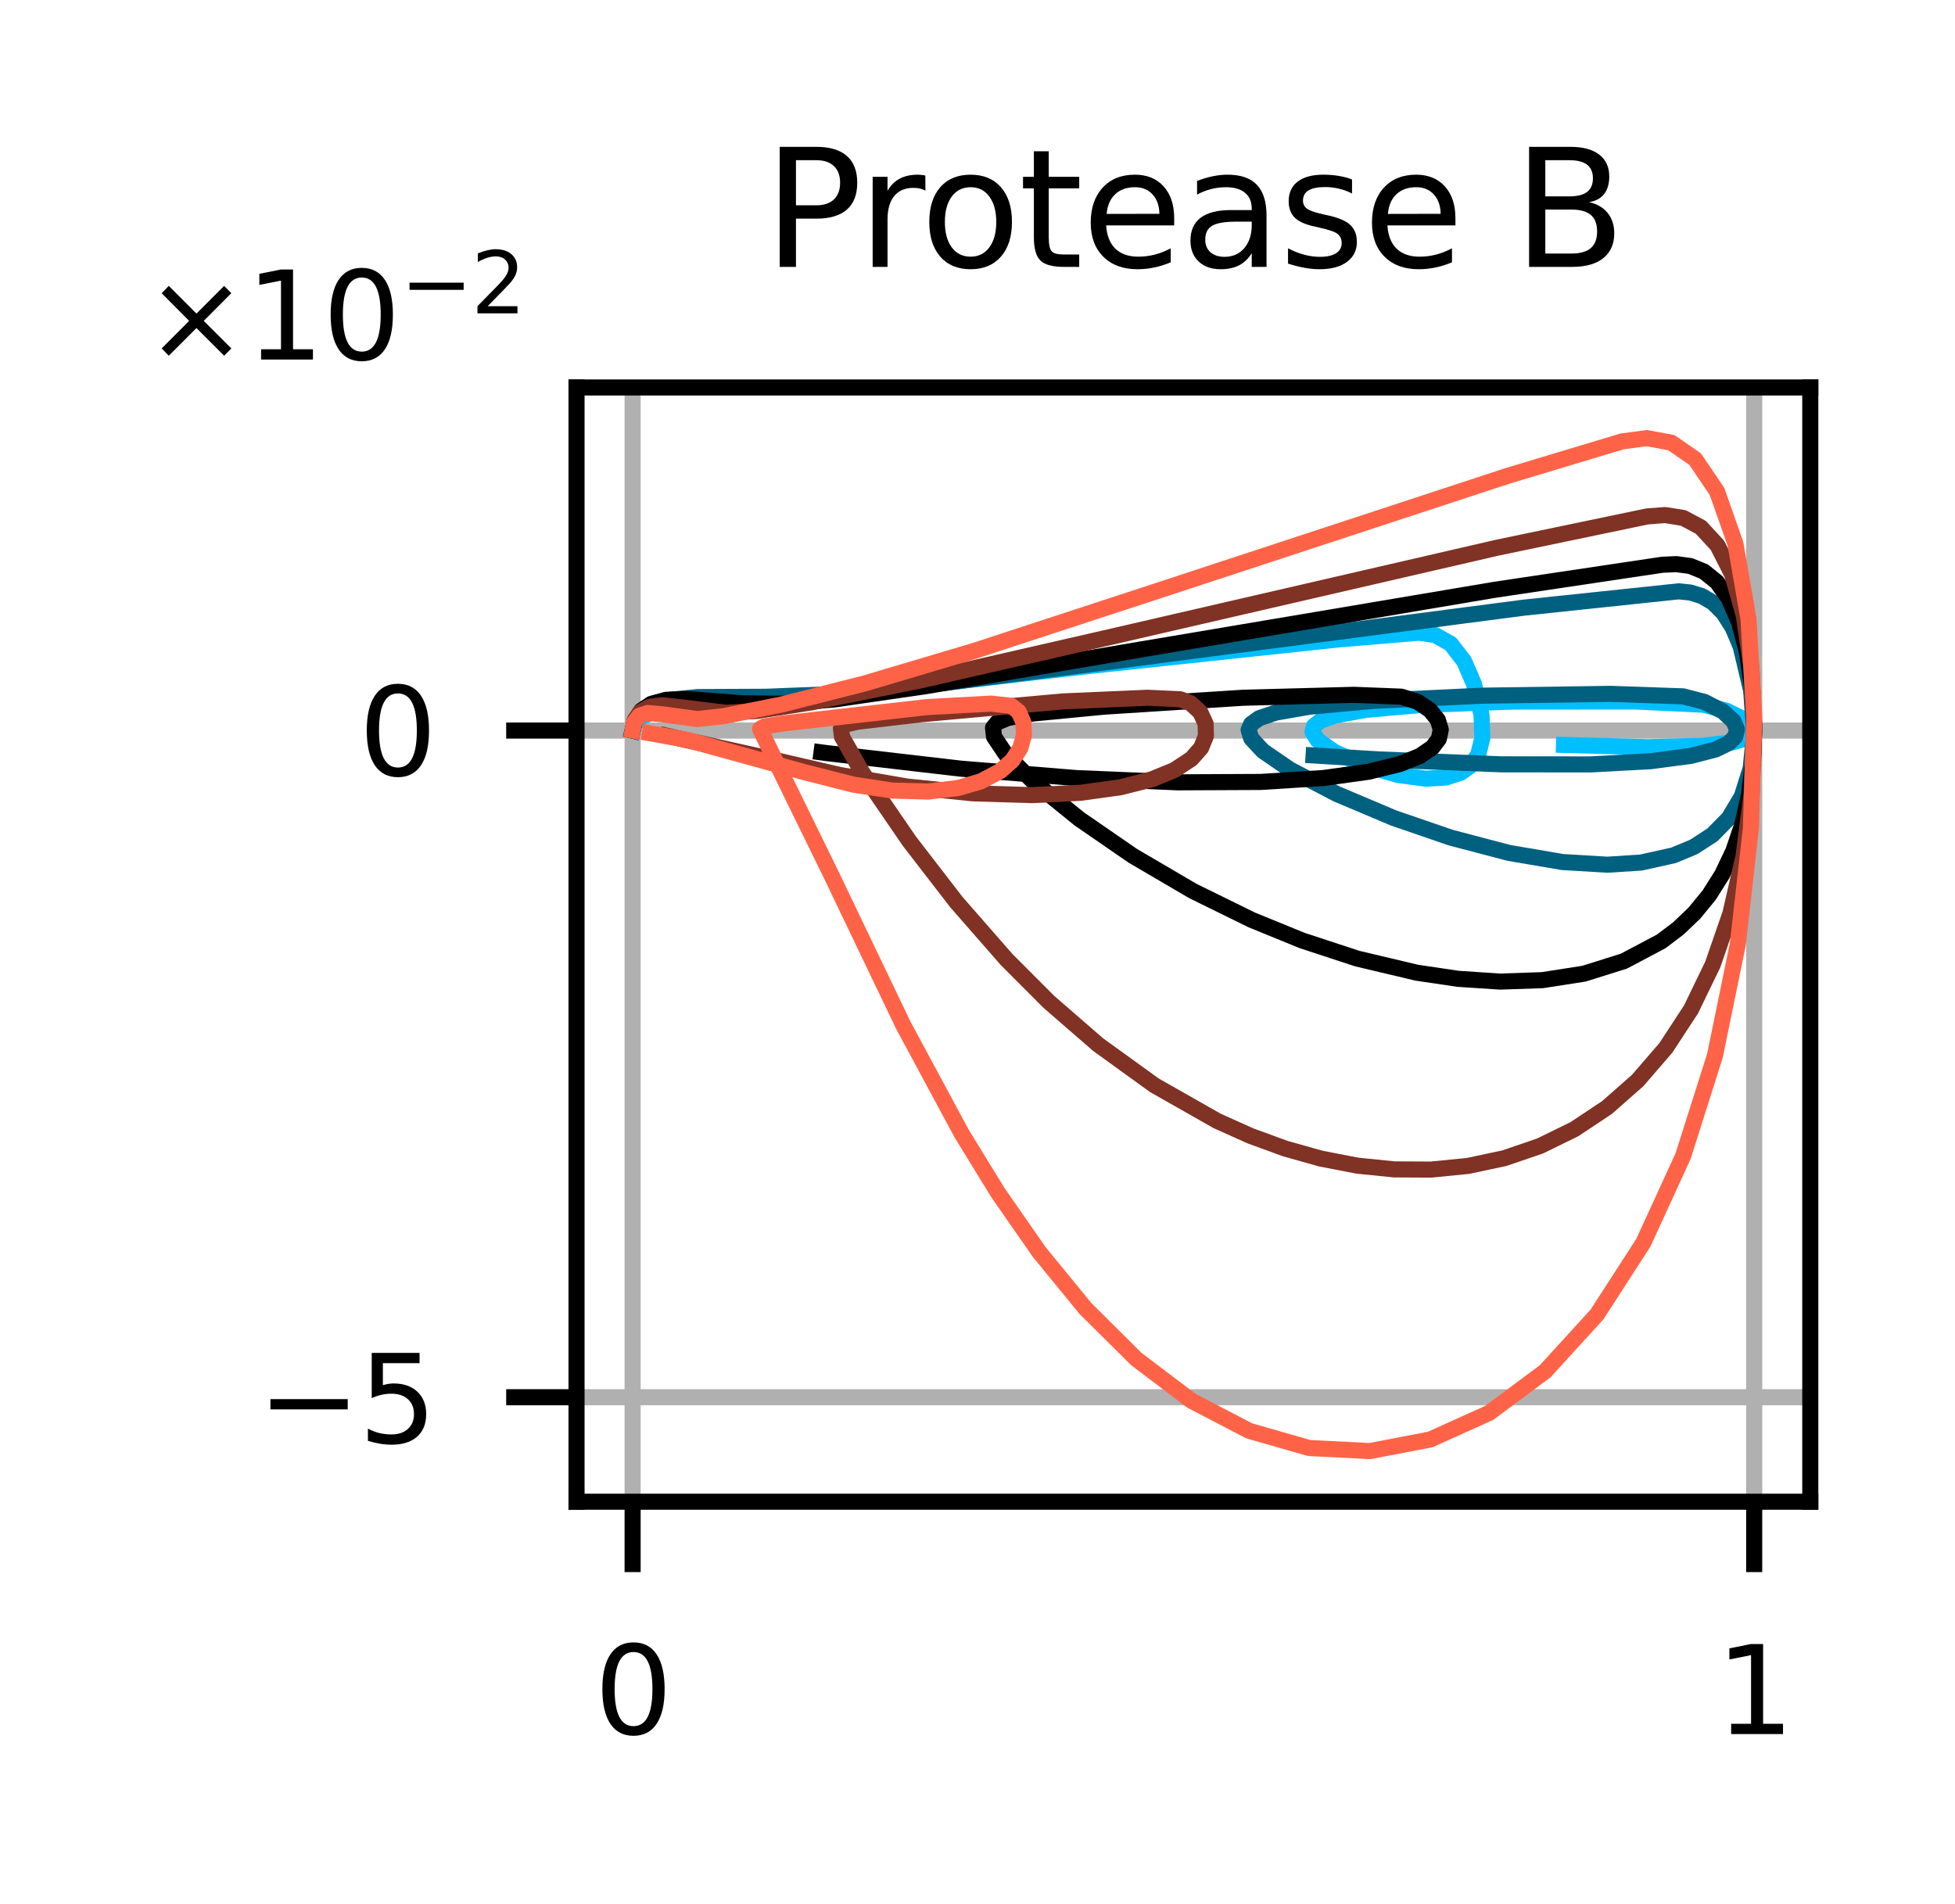 <?xml version="1.0" encoding="utf-8" standalone="no"?>
<!DOCTYPE svg PUBLIC "-//W3C//DTD SVG 1.1//EN"
  "http://www.w3.org/Graphics/SVG/1.1/DTD/svg11.dtd">
<svg xmlns:xlink="http://www.w3.org/1999/xlink" width="97.263pt" height="94.726pt" viewBox="0 0 97.263 94.726" xmlns="http://www.w3.org/2000/svg" version="1.1">
 <defs>
  <style type="text/css">*{stroke-linejoin: round; stroke-linecap: butt}</style>
 </defs>
 <g id="figure_1">
  <g id="patch_1">
   <path d="M 0 94.726 
L 97.263 94.726 
L 97.263 0 
L 0 0 
z
" style="fill: #ffffff"/>
  </g>
  <g id="axes_1">
   <g id="patch_2">
    <path d="M 28.683 74.719 
L 90.063 74.719 
L 90.063 19.279 
L 28.683 19.279 
z
" style="fill: #ffffff"/>
   </g>
   <g id="matplotlib.axis_1">
    <g id="xtick_1">
     <g id="line2d_1">
      <path d="M 31.473 74.719 
L 31.473 19.279 
" clip-path="url(#pf1c0bd2fb0)" style="fill: none; stroke: #b0b0b0; stroke-width: 0.8; stroke-linecap: square"/>
     </g>
     <g id="line2d_2">
      <defs>
       <path id="m1f7b88e71a" d="M 0 0 
L 0 3.5 
" style="stroke: #000000; stroke-width: 0.8"/>
      </defs>
      <g>
       <use xlink:href="#m1f7b88e71a" x="31.473" y="74.719" style="stroke: #000000; stroke-width: 0.8"/>
      </g>
     </g>
     <g id="text_1">
      <!-- 0 -->
      <g transform="translate(29.564 86.278) scale(0.06 -0.06)">
       <defs>
        <path id="DejaVuSans-30" d="M 2034 4250 
Q 1547 4250 1301 3770 
Q 1056 3291 1056 2328 
Q 1056 1369 1301 889 
Q 1547 409 2034 409 
Q 2525 409 2770 889 
Q 3016 1369 3016 2328 
Q 3016 3291 2770 3770 
Q 2525 4250 2034 4250 
z
M 2034 4750 
Q 2819 4750 3233 4129 
Q 3647 3509 3647 2328 
Q 3647 1150 3233 529 
Q 2819 -91 2034 -91 
Q 1250 -91 836 529 
Q 422 1150 422 2328 
Q 422 3509 836 4129 
Q 1250 4750 2034 4750 
z
" transform="scale(0.016)"/>
       </defs>
       <use xlink:href="#DejaVuSans-30"/>
      </g>
     </g>
    </g>
    <g id="xtick_2">
     <g id="line2d_3">
      <path d="M 87.273 74.719 
L 87.273 19.279 
" clip-path="url(#pf1c0bd2fb0)" style="fill: none; stroke: #b0b0b0; stroke-width: 0.8; stroke-linecap: square"/>
     </g>
     <g id="line2d_4">
      <g>
       <use xlink:href="#m1f7b88e71a" x="87.273" y="74.719" style="stroke: #000000; stroke-width: 0.8"/>
      </g>
     </g>
     <g id="text_2">
      <!-- 1 -->
      <g transform="translate(85.364 86.278) scale(0.06 -0.06)">
       <defs>
        <path id="DejaVuSans-31" d="M 794 531 
L 1825 531 
L 1825 4091 
L 703 3866 
L 703 4441 
L 1819 4666 
L 2450 4666 
L 2450 531 
L 3481 531 
L 3481 0 
L 794 0 
L 794 531 
z
" transform="scale(0.016)"/>
       </defs>
       <use xlink:href="#DejaVuSans-31"/>
      </g>
     </g>
    </g>
   </g>
   <g id="matplotlib.axis_2">
    <g id="ytick_1">
     <g id="line2d_5">
      <path d="M 28.683 69.52 
L 90.063 69.52 
" clip-path="url(#pf1c0bd2fb0)" style="fill: none; stroke: #b0b0b0; stroke-width: 0.8; stroke-linecap: square"/>
     </g>
     <g id="line2d_6">
      <defs>
       <path id="m71d563f508" d="M 0 0 
L -3.5 0 
" style="stroke: #000000; stroke-width: 0.8"/>
      </defs>
      <g>
       <use xlink:href="#m71d563f508" x="28.683" y="69.52" style="stroke: #000000; stroke-width: 0.8"/>
      </g>
     </g>
     <g id="text_3">
      <!-- $\mathdefault{−5}$ -->
      <g transform="translate(12.803 71.8) scale(0.06 -0.06)">
       <defs>
        <path id="DejaVuSans-2212" d="M 678 2272 
L 4684 2272 
L 4684 1741 
L 678 1741 
L 678 2272 
z
" transform="scale(0.016)"/>
        <path id="DejaVuSans-35" d="M 691 4666 
L 3169 4666 
L 3169 4134 
L 1269 4134 
L 1269 2991 
Q 1406 3038 1543 3061 
Q 1681 3084 1819 3084 
Q 2600 3084 3056 2656 
Q 3513 2228 3513 1497 
Q 3513 744 3044 326 
Q 2575 -91 1722 -91 
Q 1428 -91 1123 -41 
Q 819 9 494 109 
L 494 744 
Q 775 591 1075 516 
Q 1375 441 1709 441 
Q 2250 441 2565 725 
Q 2881 1009 2881 1497 
Q 2881 1984 2565 2268 
Q 2250 2553 1709 2553 
Q 1456 2553 1204 2497 
Q 953 2441 691 2322 
L 691 4666 
z
" transform="scale(0.016)"/>
       </defs>
       <use xlink:href="#DejaVuSans-2212" transform="translate(0 0.094)"/>
       <use xlink:href="#DejaVuSans-35" transform="translate(83.789 0.094)"/>
      </g>
     </g>
    </g>
    <g id="ytick_2">
     <g id="line2d_7">
      <path d="M 28.683 36.349 
L 90.063 36.349 
" clip-path="url(#pf1c0bd2fb0)" style="fill: none; stroke: #b0b0b0; stroke-width: 0.8; stroke-linecap: square"/>
     </g>
     <g id="line2d_8">
      <g>
       <use xlink:href="#m71d563f508" x="28.683" y="36.349" style="stroke: #000000; stroke-width: 0.8"/>
      </g>
     </g>
     <g id="text_4">
      <!-- $\mathdefault{0}$ -->
      <g transform="translate(17.843 38.629) scale(0.06 -0.06)">
       <use xlink:href="#DejaVuSans-30" transform="translate(0 0.781)"/>
      </g>
     </g>
    </g>
    <g id="text_5">
     <!-- $\times\mathdefault{10^{−2}}\mathdefault{}$ -->
     <g transform="translate(7.2 17.934) scale(0.06 -0.06)">
      <defs>
       <path id="DejaVuSans-d7" d="M 4488 3438 
L 3059 2003 
L 4488 575 
L 4116 197 
L 2681 1631 
L 1247 197 
L 878 575 
L 2303 2003 
L 878 3438 
L 1247 3816 
L 2681 2381 
L 4116 3816 
L 4488 3438 
z
" transform="scale(0.016)"/>
       <path id="DejaVuSans-32" d="M 1228 531 
L 3431 531 
L 3431 0 
L 469 0 
L 469 531 
Q 828 903 1448 1529 
Q 2069 2156 2228 2338 
Q 2531 2678 2651 2914 
Q 2772 3150 2772 3378 
Q 2772 3750 2511 3984 
Q 2250 4219 1831 4219 
Q 1534 4219 1204 4116 
Q 875 4013 500 3803 
L 500 4441 
Q 881 4594 1212 4672 
Q 1544 4750 1819 4750 
Q 2544 4750 2975 4387 
Q 3406 4025 3406 3419 
Q 3406 3131 3298 2873 
Q 3191 2616 2906 2266 
Q 2828 2175 2409 1742 
Q 1991 1309 1228 531 
z
" transform="scale(0.016)"/>
      </defs>
      <use xlink:href="#DejaVuSans-d7" transform="translate(0 0.766)"/>
      <use xlink:href="#DejaVuSans-31" transform="translate(83.789 0.766)"/>
      <use xlink:href="#DejaVuSans-30" transform="translate(147.412 0.766)"/>
      <use xlink:href="#DejaVuSans-2212" transform="translate(211.992 39.047) scale(0.7)"/>
      <use xlink:href="#DejaVuSans-32" transform="translate(270.645 39.047) scale(0.7)"/>
     </g>
    </g>
   </g>
   <g id="line2d_9">
    <path d="M 31.473 36.348 
L 31.585 36.003 
L 31.94 35.657 
L 32.572 35.395 
L 33.735 35.202 
L 37.132 34.979 
L 42.138 34.532 
L 54.273 33.126 
L 66.621 31.812 
L 70.588 31.481 
L 71.402 31.599 
L 72.173 32.033 
L 72.836 32.891 
L 73.325 34.016 
L 73.708 35.571 
L 73.748 36.729 
L 73.542 37.544 
L 73.165 38.095 
L 72.676 38.445 
L 71.923 38.687 
L 70.92 38.743 
L 69.553 38.56 
L 67.886 38.079 
L 66.369 37.403 
L 65.546 36.819 
L 65.303 36.419 
L 65.373 36.122 
L 65.711 35.856 
L 66.455 35.591 
L 67.975 35.318 
L 70.716 35.075 
L 75.337 34.905 
L 81.368 34.903 
L 84.76 35.065 
L 85.915 35.371 
L 86.899 35.86 
L 87.257 36.256 
L 87.218 36.51 
L 86.919 36.726 
L 86.176 36.939 
L 84.674 37.11 
L 81.952 37.176 
L 77.809 37.064 
L 77.809 37.064 
" clip-path="url(#pf1c0bd2fb0)" style="fill: none; stroke: #00bfff; stroke-width: 0.8; stroke-linecap: square"/>
   </g>
   <g id="line2d_10">
    <path d="M 31.473 36.347 
L 31.588 35.891 
L 31.944 35.414 
L 32.511 35.06 
L 33.35 34.817 
L 34.708 34.683 
L 38.1 34.668 
L 41.59 34.533 
L 45.968 34.113 
L 54.193 33.056 
L 75.809 30.235 
L 83.515 29.422 
L 84.097 29.482 
L 84.67 29.658 
L 85.223 29.985 
L 85.741 30.501 
L 86.207 31.234 
L 86.601 32.171 
L 87.123 34.368 
L 87.273 36.475 
L 87.096 38.231 
L 86.655 39.627 
L 86.007 40.711 
L 85.199 41.533 
L 84.272 42.136 
L 83.26 42.557 
L 81.64 42.917 
L 79.964 43.024 
L 77.733 42.89 
L 75.068 42.436 
L 72.181 41.677 
L 69.332 40.698 
L 66.502 39.502 
L 64.172 38.285 
L 62.829 37.363 
L 62.251 36.741 
L 62.121 36.317 
L 62.246 36.022 
L 62.647 35.734 
L 63.481 35.453 
L 65.16 35.162 
L 68.32 34.872 
L 73.768 34.613 
L 80.127 34.523 
L 83.739 34.648 
L 84.803 34.924 
L 85.71 35.393 
L 86.246 35.887 
L 86.416 36.296 
L 86.327 36.658 
L 86.011 36.97 
L 85.348 37.292 
L 84.135 37.607 
L 82.129 37.873 
L 79.132 38.034 
L 74.7 38.03 
L 68.616 37.786 
L 65.353 37.587 
L 65.353 37.587 
" clip-path="url(#pf1c0bd2fb0)" style="fill: none; stroke: #006080; stroke-width: 0.8; stroke-linecap: square"/>
   </g>
   <g id="line2d_11">
    <path d="M 31.473 36.346 
L 31.586 35.838 
L 31.907 35.353 
L 32.402 35.02 
L 33.132 34.82 
L 34.186 34.777 
L 36.901 34.991 
L 39.021 35.016 
L 41.535 34.797 
L 46.034 34.145 
L 56.659 32.332 
L 74.362 29.346 
L 82.699 28.1 
L 83.396 28.068 
L 84.092 28.161 
L 84.773 28.439 
L 85.423 28.963 
L 86.016 29.794 
L 86.525 30.978 
L 86.92 32.497 
L 87.173 34.248 
L 87.273 36.078 
L 87.219 37.856 
L 87.019 39.508 
L 86.687 41.003 
L 86.237 42.335 
L 85.68 43.509 
L 85.032 44.536 
L 84.303 45.426 
L 83.505 46.19 
L 82.648 46.838 
L 80.792 47.822 
L 78.803 48.446 
L 76.735 48.768 
L 74.635 48.839 
L 72.542 48.702 
L 70.486 48.397 
L 67.528 47.696 
L 64.775 46.792 
L 62.267 45.767 
L 59.34 44.328 
L 56.357 42.58 
L 53.692 40.743 
L 51.4 38.884 
L 50.039 37.527 
L 49.452 36.655 
L 49.403 36.21 
L 49.618 35.941 
L 50.15 35.722 
L 51.406 35.499 
L 54.931 35.16 
L 61.846 34.717 
L 67.36 34.571 
L 69.723 34.663 
L 70.52 34.915 
L 71.143 35.333 
L 71.535 35.817 
L 71.679 36.305 
L 71.583 36.766 
L 71.265 37.185 
L 70.644 37.61 
L 69.655 38.013 
L 68.084 38.399 
L 65.845 38.71 
L 62.723 38.906 
L 58.593 38.925 
L 53.572 38.715 
L 47.811 38.246 
L 41.15 37.473 
L 40.871 37.436 
L 40.871 37.436 
" clip-path="url(#pf1c0bd2fb0)" style="fill: none; stroke: #000000; stroke-width: 0.8; stroke-linecap: square"/>
   </g>
   <g id="line2d_12">
    <path d="M 31.473 36.345 
L 31.564 35.878 
L 31.866 35.417 
L 32.318 35.168 
L 32.942 35.088 
L 34.065 35.211 
L 36.118 35.464 
L 37.653 35.373 
L 40.394 34.943 
L 45.774 33.859 
L 54.982 31.752 
L 74.468 27.255 
L 81.941 25.696 
L 82.843 25.627 
L 83.744 25.771 
L 84.622 26.24 
L 85.445 27.135 
L 86.172 28.568 
L 86.754 30.62 
L 87.136 33.263 
L 87.273 36.317 
L 87.141 39.508 
L 86.742 42.598 
L 86.09 45.446 
L 85.211 47.99 
L 84.132 50.219 
L 82.878 52.137 
L 81.476 53.76 
L 79.949 55.105 
L 78.321 56.187 
L 76.612 57.022 
L 74.843 57.626 
L 73.033 58.011 
L 71.199 58.193 
L 69.359 58.183 
L 67.527 57.997 
L 65.717 57.647 
L 63.944 57.149 
L 62.218 56.518 
L 60.551 55.77 
L 57.427 53.995 
L 54.625 51.969 
L 52.176 49.842 
L 50.084 47.746 
L 47.581 44.884 
L 45.248 41.86 
L 42.874 38.398 
L 41.887 36.653 
L 41.837 36.234 
L 42.038 36.055 
L 42.669 35.909 
L 45.827 35.539 
L 52.896 34.898 
L 57.097 34.717 
L 58.728 34.795 
L 59.225 34.984 
L 59.712 35.431 
L 59.98 36.007 
L 59.995 36.62 
L 59.754 37.214 
L 59.274 37.757 
L 58.417 38.32 
L 57.302 38.775 
L 55.751 39.168 
L 53.75 39.446 
L 51.349 39.562 
L 48.4 39.473 
L 45.151 39.137 
L 41.778 38.559 
L 37.628 37.601 
L 33.23 36.618 
L 33.23 36.618 
" clip-path="url(#pf1c0bd2fb0)" style="fill: none; stroke: #803224; stroke-width: 0.8; stroke-linecap: square"/>
   </g>
   <g id="line2d_13">
    <path d="M 31.473 36.344 
L 31.558 35.932 
L 31.809 35.611 
L 32.225 35.475 
L 32.947 35.538 
L 34.684 35.777 
L 36.001 35.633 
L 38.922 35.046 
L 43.072 33.99 
L 48.513 32.372 
L 57.4 29.461 
L 75.013 23.674 
L 80.705 21.961 
L 81.928 21.799 
L 83.153 22.025 
L 84.337 22.846 
L 85.424 24.454 
L 86.338 27.052 
L 86.988 30.793 
L 87.273 35.624 
L 87.11 41.198 
L 86.457 46.989 
L 85.32 52.527 
L 83.736 57.521 
L 81.759 61.831 
L 79.449 65.406 
L 76.871 68.23 
L 74.086 70.301 
L 71.16 71.622 
L 68.153 72.199 
L 65.129 72.046 
L 62.148 71.192 
L 59.268 69.69 
L 56.54 67.624 
L 54.007 65.11 
L 51.702 62.294 
L 49.643 59.335 
L 47.835 56.387 
L 44.937 51.005 
L 41.395 43.61 
L 38.628 37.956 
L 37.813 36.269 
L 38.015 36.148 
L 38.953 35.997 
L 46.098 35.184 
L 49.313 35.008 
L 50.307 35.118 
L 50.68 35.413 
L 50.912 35.935 
L 50.946 36.571 
L 50.761 37.225 
L 50.362 37.834 
L 49.771 38.36 
L 48.811 38.871 
L 47.674 39.206 
L 46.177 39.385 
L 44.392 39.334 
L 42.471 39.043 
L 40.056 38.43 
L 34.216 36.818 
L 32.337 36.485 
L 32.337 36.485 
" clip-path="url(#pf1c0bd2fb0)" style="fill: none; stroke: #ff6347; stroke-width: 0.8; stroke-linecap: square"/>
   </g>
   <g id="patch_3">
    <path d="M 28.683 74.719 
L 28.683 19.279 
" style="fill: none; stroke: #000000; stroke-width: 0.8; stroke-linejoin: miter; stroke-linecap: square"/>
   </g>
   <g id="patch_4">
    <path d="M 90.063 74.719 
L 90.063 19.279 
" style="fill: none; stroke: #000000; stroke-width: 0.8; stroke-linejoin: miter; stroke-linecap: square"/>
   </g>
   <g id="patch_5">
    <path d="M 28.683 74.719 
L 90.063 74.719 
" style="fill: none; stroke: #000000; stroke-width: 0.8; stroke-linejoin: miter; stroke-linecap: square"/>
   </g>
   <g id="patch_6">
    <path d="M 28.683 19.279 
L 90.063 19.279 
" style="fill: none; stroke: #000000; stroke-width: 0.8; stroke-linejoin: miter; stroke-linecap: square"/>
   </g>
   <g id="text_6">
    <!-- Protease B -->
    <g transform="translate(37.988 13.279) scale(0.08 -0.08)">
     <defs>
      <path id="DejaVuSans-50" d="M 1259 4147 
L 1259 2394 
L 2053 2394 
Q 2494 2394 2734 2622 
Q 2975 2850 2975 3272 
Q 2975 3691 2734 3919 
Q 2494 4147 2053 4147 
L 1259 4147 
z
M 628 4666 
L 2053 4666 
Q 2838 4666 3239 4311 
Q 3641 3956 3641 3272 
Q 3641 2581 3239 2228 
Q 2838 1875 2053 1875 
L 1259 1875 
L 1259 0 
L 628 0 
L 628 4666 
z
" transform="scale(0.016)"/>
      <path id="DejaVuSans-72" d="M 2631 2963 
Q 2534 3019 2420 3045 
Q 2306 3072 2169 3072 
Q 1681 3072 1420 2755 
Q 1159 2438 1159 1844 
L 1159 0 
L 581 0 
L 581 3500 
L 1159 3500 
L 1159 2956 
Q 1341 3275 1631 3429 
Q 1922 3584 2338 3584 
Q 2397 3584 2469 3576 
Q 2541 3569 2628 3553 
L 2631 2963 
z
" transform="scale(0.016)"/>
      <path id="DejaVuSans-6f" d="M 1959 3097 
Q 1497 3097 1228 2736 
Q 959 2375 959 1747 
Q 959 1119 1226 758 
Q 1494 397 1959 397 
Q 2419 397 2687 759 
Q 2956 1122 2956 1747 
Q 2956 2369 2687 2733 
Q 2419 3097 1959 3097 
z
M 1959 3584 
Q 2709 3584 3137 3096 
Q 3566 2609 3566 1747 
Q 3566 888 3137 398 
Q 2709 -91 1959 -91 
Q 1206 -91 779 398 
Q 353 888 353 1747 
Q 353 2609 779 3096 
Q 1206 3584 1959 3584 
z
" transform="scale(0.016)"/>
      <path id="DejaVuSans-74" d="M 1172 4494 
L 1172 3500 
L 2356 3500 
L 2356 3053 
L 1172 3053 
L 1172 1153 
Q 1172 725 1289 603 
Q 1406 481 1766 481 
L 2356 481 
L 2356 0 
L 1766 0 
Q 1100 0 847 248 
Q 594 497 594 1153 
L 594 3053 
L 172 3053 
L 172 3500 
L 594 3500 
L 594 4494 
L 1172 4494 
z
" transform="scale(0.016)"/>
      <path id="DejaVuSans-65" d="M 3597 1894 
L 3597 1613 
L 953 1613 
Q 991 1019 1311 708 
Q 1631 397 2203 397 
Q 2534 397 2845 478 
Q 3156 559 3463 722 
L 3463 178 
Q 3153 47 2828 -22 
Q 2503 -91 2169 -91 
Q 1331 -91 842 396 
Q 353 884 353 1716 
Q 353 2575 817 3079 
Q 1281 3584 2069 3584 
Q 2775 3584 3186 3129 
Q 3597 2675 3597 1894 
z
M 3022 2063 
Q 3016 2534 2758 2815 
Q 2500 3097 2075 3097 
Q 1594 3097 1305 2825 
Q 1016 2553 972 2059 
L 3022 2063 
z
" transform="scale(0.016)"/>
      <path id="DejaVuSans-61" d="M 2194 1759 
Q 1497 1759 1228 1600 
Q 959 1441 959 1056 
Q 959 750 1161 570 
Q 1363 391 1709 391 
Q 2188 391 2477 730 
Q 2766 1069 2766 1631 
L 2766 1759 
L 2194 1759 
z
M 3341 1997 
L 3341 0 
L 2766 0 
L 2766 531 
Q 2569 213 2275 61 
Q 1981 -91 1556 -91 
Q 1019 -91 701 211 
Q 384 513 384 1019 
Q 384 1609 779 1909 
Q 1175 2209 1959 2209 
L 2766 2209 
L 2766 2266 
Q 2766 2663 2505 2880 
Q 2244 3097 1772 3097 
Q 1472 3097 1187 3025 
Q 903 2953 641 2809 
L 641 3341 
Q 956 3463 1253 3523 
Q 1550 3584 1831 3584 
Q 2591 3584 2966 3190 
Q 3341 2797 3341 1997 
z
" transform="scale(0.016)"/>
      <path id="DejaVuSans-73" d="M 2834 3397 
L 2834 2853 
Q 2591 2978 2328 3040 
Q 2066 3103 1784 3103 
Q 1356 3103 1142 2972 
Q 928 2841 928 2578 
Q 928 2378 1081 2264 
Q 1234 2150 1697 2047 
L 1894 2003 
Q 2506 1872 2764 1633 
Q 3022 1394 3022 966 
Q 3022 478 2636 193 
Q 2250 -91 1575 -91 
Q 1294 -91 989 -36 
Q 684 19 347 128 
L 347 722 
Q 666 556 975 473 
Q 1284 391 1588 391 
Q 1994 391 2212 530 
Q 2431 669 2431 922 
Q 2431 1156 2273 1281 
Q 2116 1406 1581 1522 
L 1381 1569 
Q 847 1681 609 1914 
Q 372 2147 372 2553 
Q 372 3047 722 3315 
Q 1072 3584 1716 3584 
Q 2034 3584 2315 3537 
Q 2597 3491 2834 3397 
z
" transform="scale(0.016)"/>
      <path id="DejaVuSans-20" transform="scale(0.016)"/>
      <path id="DejaVuSans-42" d="M 1259 2228 
L 1259 519 
L 2272 519 
Q 2781 519 3026 730 
Q 3272 941 3272 1375 
Q 3272 1813 3026 2020 
Q 2781 2228 2272 2228 
L 1259 2228 
z
M 1259 4147 
L 1259 2741 
L 2194 2741 
Q 2656 2741 2882 2914 
Q 3109 3088 3109 3444 
Q 3109 3797 2882 3972 
Q 2656 4147 2194 4147 
L 1259 4147 
z
M 628 4666 
L 2241 4666 
Q 2963 4666 3353 4366 
Q 3744 4066 3744 3513 
Q 3744 3084 3544 2831 
Q 3344 2578 2956 2516 
Q 3422 2416 3680 2098 
Q 3938 1781 3938 1306 
Q 3938 681 3513 340 
Q 3088 0 2303 0 
L 628 0 
L 628 4666 
z
" transform="scale(0.016)"/>
     </defs>
     <use xlink:href="#DejaVuSans-50"/>
     <use xlink:href="#DejaVuSans-72" x="58.553"/>
     <use xlink:href="#DejaVuSans-6f" x="97.416"/>
     <use xlink:href="#DejaVuSans-74" x="158.598"/>
     <use xlink:href="#DejaVuSans-65" x="197.807"/>
     <use xlink:href="#DejaVuSans-61" x="259.33"/>
     <use xlink:href="#DejaVuSans-73" x="320.609"/>
     <use xlink:href="#DejaVuSans-65" x="372.709"/>
     <use xlink:href="#DejaVuSans-20" x="434.232"/>
     <use xlink:href="#DejaVuSans-42" x="466.02"/>
    </g>
   </g>
  </g>
 </g>
 <defs>
  <clipPath id="pf1c0bd2fb0">
   <rect x="28.683" y="19.279" width="61.38" height="55.44"/>
  </clipPath>
 </defs>
</svg>
